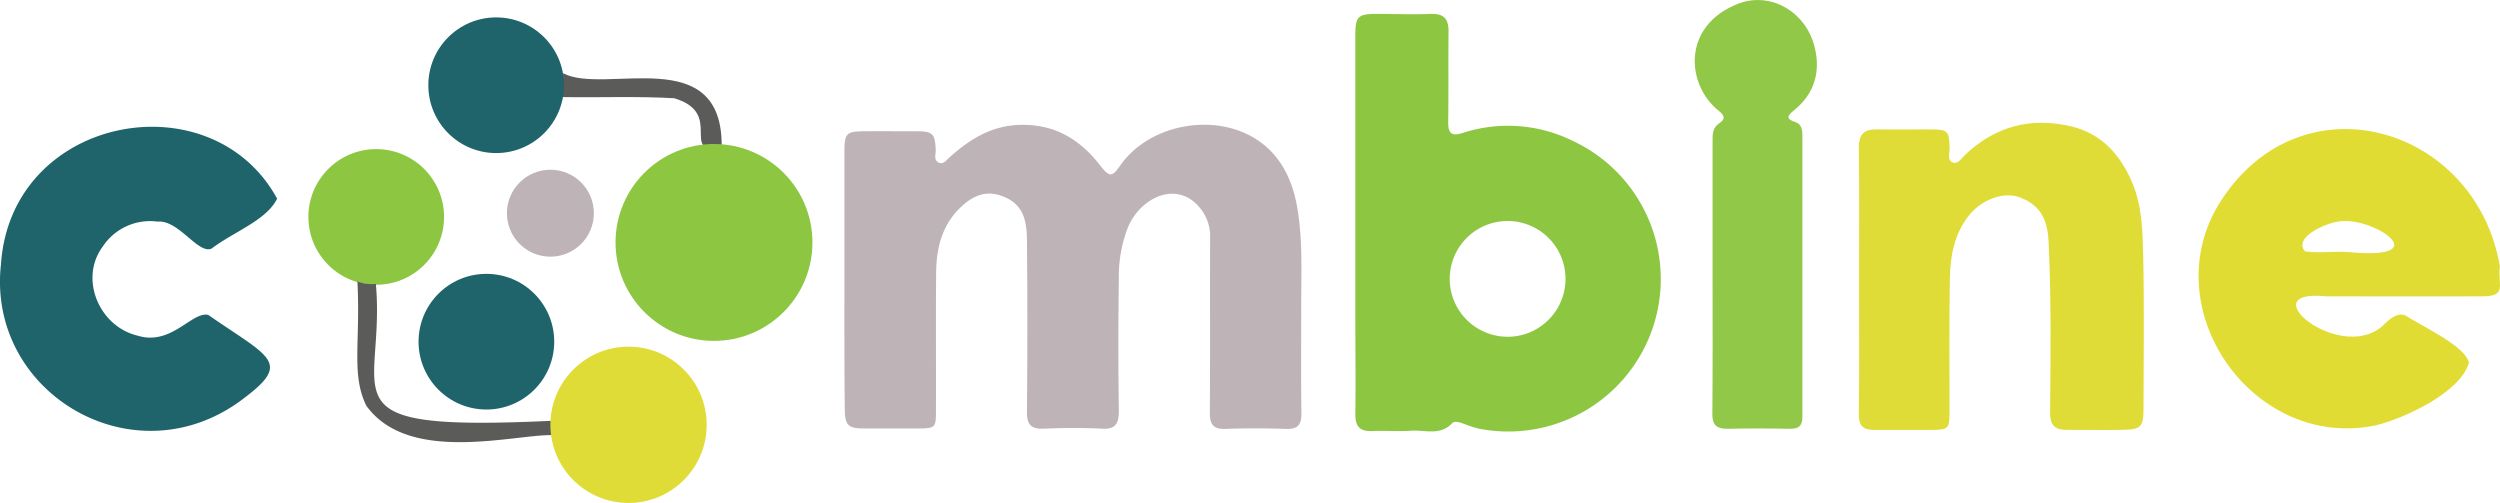 <svg id="Layer_1" data-name="Layer 1" xmlns="http://www.w3.org/2000/svg" viewBox="0 0 567.55 114.18"><defs><style>.cls-1{fill:#beb3b6;}.cls-2{fill:#8dc742;}.cls-3{fill:#1f646b;}.cls-4{fill:#e0dc37;}.cls-5{fill:#e0dc34;}.cls-6{fill:#91c848;}.cls-7{fill:#5b5b5a;}</style></defs><title>combine-full</title><circle class="cls-1" cx="124.95" cy="48.4" r="9.87"/><circle class="cls-2" cx="85.41" cy="49.25" r="15.4"/><circle class="cls-3" cx="110.42" cy="77.57" r="15.4"/><path class="cls-1" d="M205.57,77.91q0-14.55,0-29.09c0-4,.51-4.45,4.43-4.47s7.81,0,11.71,0,4.44.44,4.59,4.33c0,.94-.47,2.16.61,2.75s1.81-.52,2.51-1.15c4.82-4.33,10-7.48,16.91-7.39,7.49.09,12.88,3.55,17.25,9.15,2.1,2.69,2.68,2.84,4.57.13,7.67-11.08,26.89-13,35.61-1.72,2.95,3.81,4.23,8.22,4.87,12.88,1,7.2.61,14.44.64,21.67,0,7.8-.07,15.61.05,23.41,0,2.6-.84,3.6-3.49,3.51-4.56-.15-9.15-.17-13.71,0-2.87.11-3.61-1.07-3.59-3.75.09-13.27,0-26.53.06-39.8a10,10,0,0,0-2.41-6.74C281,55.45,272.88,59.36,270,66a30.76,30.76,0,0,0-2.13,12q-.21,14.88,0,29.77c0,3-.72,4.28-3.93,4.1-4.34-.23-8.71-.19-13.05,0-2.89.12-3.91-.84-3.88-3.81.12-12.93.13-25.86,0-38.79-.05-3.73-.39-7.66-4.47-9.7-3.69-1.84-6.83-1.28-10,1.51-4.66,4.07-6.08,9.43-6.14,15.25-.11,10.37,0,20.74-.05,31.1,0,4.38,0,4.38-4.53,4.39-3.91,0-7.81,0-11.72,0-3.71,0-4.44-.7-4.45-4.53C205.54,97.53,205.57,87.72,205.57,77.91Z" transform="translate(-13.87 -14.55)"/><path class="cls-4" d="M435.91,78.18c0-10,.09-20.07-.06-30.1,0-3.13,1.26-4.2,4.15-4.16,4,.07,8,0,12.05,0s4.34.33,4.43,4.39c0,1.05-.59,2.46.58,3.07s2-.75,2.71-1.47c6.89-6.66,15.06-8.86,24.29-6.68,6.8,1.61,11.06,6.32,13.77,12.55,2.37,5.44,2.46,11.3,2.59,17,.25,11.37.09,22.74.07,34.11,0,4.72-.45,5.19-5.1,5.25-4,.06-8,0-12.05,0-2.91.07-4.09-.89-4.06-4.08.12-12.92.28-25.85-.35-38.77-.25-5.34-2.28-8.45-6.73-10-3.46-1.23-8.38.52-11.25,4.06-3.41,4.2-4.33,9.26-4.42,14.42-.19,10-.06,20.06-.08,30.09,0,4.14-.16,4.27-4.42,4.29s-8.48,0-12.72,0c-2.46,0-3.5-.91-3.46-3.61C436,98.47,435.91,88.33,435.91,78.18Z" transform="translate(-13.87 -14.55)"/><path class="cls-5" d="M581.39,75c-.55,4.3,1.79,6.81-4,6.82-11.92.06-23.62,0-35.52,0-17.8-1.82,4.2,16.23,13.63,6,1.34-1.23,2.77-2.29,4.39-1.68,4.09,2.6,13.8,7.08,14.47,10.77-1.87,6.66-14.49,12.59-21.22,14.22-28,5.75-50.63-26.89-35.07-51C536.53,31.57,575.92,43.15,581.39,75ZM546.7,71.75c20.29,2,6.9-7.39-.75-7-3.18-.14-11.73,3.6-8.79,6.86C540.11,72.06,543.4,71.59,546.7,71.75Z" transform="translate(-13.87 -14.55)"/><path class="cls-3" d="M37.15,70.59c-5.33,7.26-.78,18.1,8,20.17,7.64,2.35,12.31-5.58,16-4.72,13.64,9.49,19,10.66,8.43,18.66C44.88,124.09,10.7,104,14.1,74.45c2.33-33.78,47.81-42.1,62.68-14.8C74.35,64.59,67,67.11,61.88,71c-3.09,1.27-7.43-6.56-12.22-6.14A12.89,12.89,0,0,0,37.15,70.59Z" transform="translate(-13.87 -14.55)"/><path class="cls-6" d="M402.66,77.09q0-15.21,0-30.42c0-1.59-.06-3.09,1.52-4.14,1.31-.86,1.36-1.65-.07-2.78-7.57-6-8.41-19.43,4.4-24.37,7.14-2.76,15.22,1.64,17.29,9.74,1.43,5.59.06,10.66-4.6,14.42-1.59,1.28-2,2,.3,2.74,1.32.44,1.55,1.74,1.55,3q0,31.94,0,63.87c0,2-.76,2.77-2.77,2.74q-7.19-.14-14.38,0c-2.45,0-3.31-1-3.29-3.39C402.71,98.05,402.66,87.57,402.66,77.09Z" transform="translate(-13.87 -14.55)"/><path class="cls-7" d="M141.67,36.59c8.23.14,16.73-.23,25.26.26,11.49,3.45,1,12.79,10.77,11.32.49-24.33-26.56-11.94-36-17C141.66,31.79,141.67,36.46,141.67,36.59Z" transform="translate(-13.87 -14.55)"/><path class="cls-7" d="M139.8,113.44a.52.52,0,0,1-.44-.11c-8.82-.2-32.76,6.7-42.35-6.71-3.44-7.12-1.28-14.37-2-28.18a8.74,8.74,0,0,0,4.19.55c2.31,26.08-13.12,33.63,40.58,31.06C140.54,111.19,141.12,112.32,139.8,113.44Z" transform="translate(-13.87 -14.55)"/><path class="cls-2" d="M370.9,46.52a33.29,33.29,0,0,0-25-1.78c-2.75.88-3.29-.15-3.26-2.65.1-6.79,0-13.59.08-20.38,0-2.82-1-4.08-3.92-4-4.12.16-8.25,0-12.37,0-4.28,0-4.87.58-4.87,4.79q0,21.22,0,42.45V86.76c0,7.24.09,14.48,0,21.72-.05,2.89,1,4.07,3.91,3.93s5.81.14,8.69-.08c3.16-.24,6.65,1.24,9.41-1.73.59-.62,1.92-.09,2.89.26a22.51,22.51,0,0,0,3.15,1,34.61,34.61,0,0,0,21.3-65.33ZM356.19,91a13.14,13.14,0,0,1-.12-26.28A13.14,13.14,0,1,1,356.19,91Z" transform="translate(-13.87 -14.55)"/><circle class="cls-3" cx="112.64" cy="19.35" r="15.4"/><circle class="cls-4" cx="142.69" cy="96.44" r="17.74"/><circle class="cls-2" cx="162.09" cy="55.04" r="22.35"/></svg>